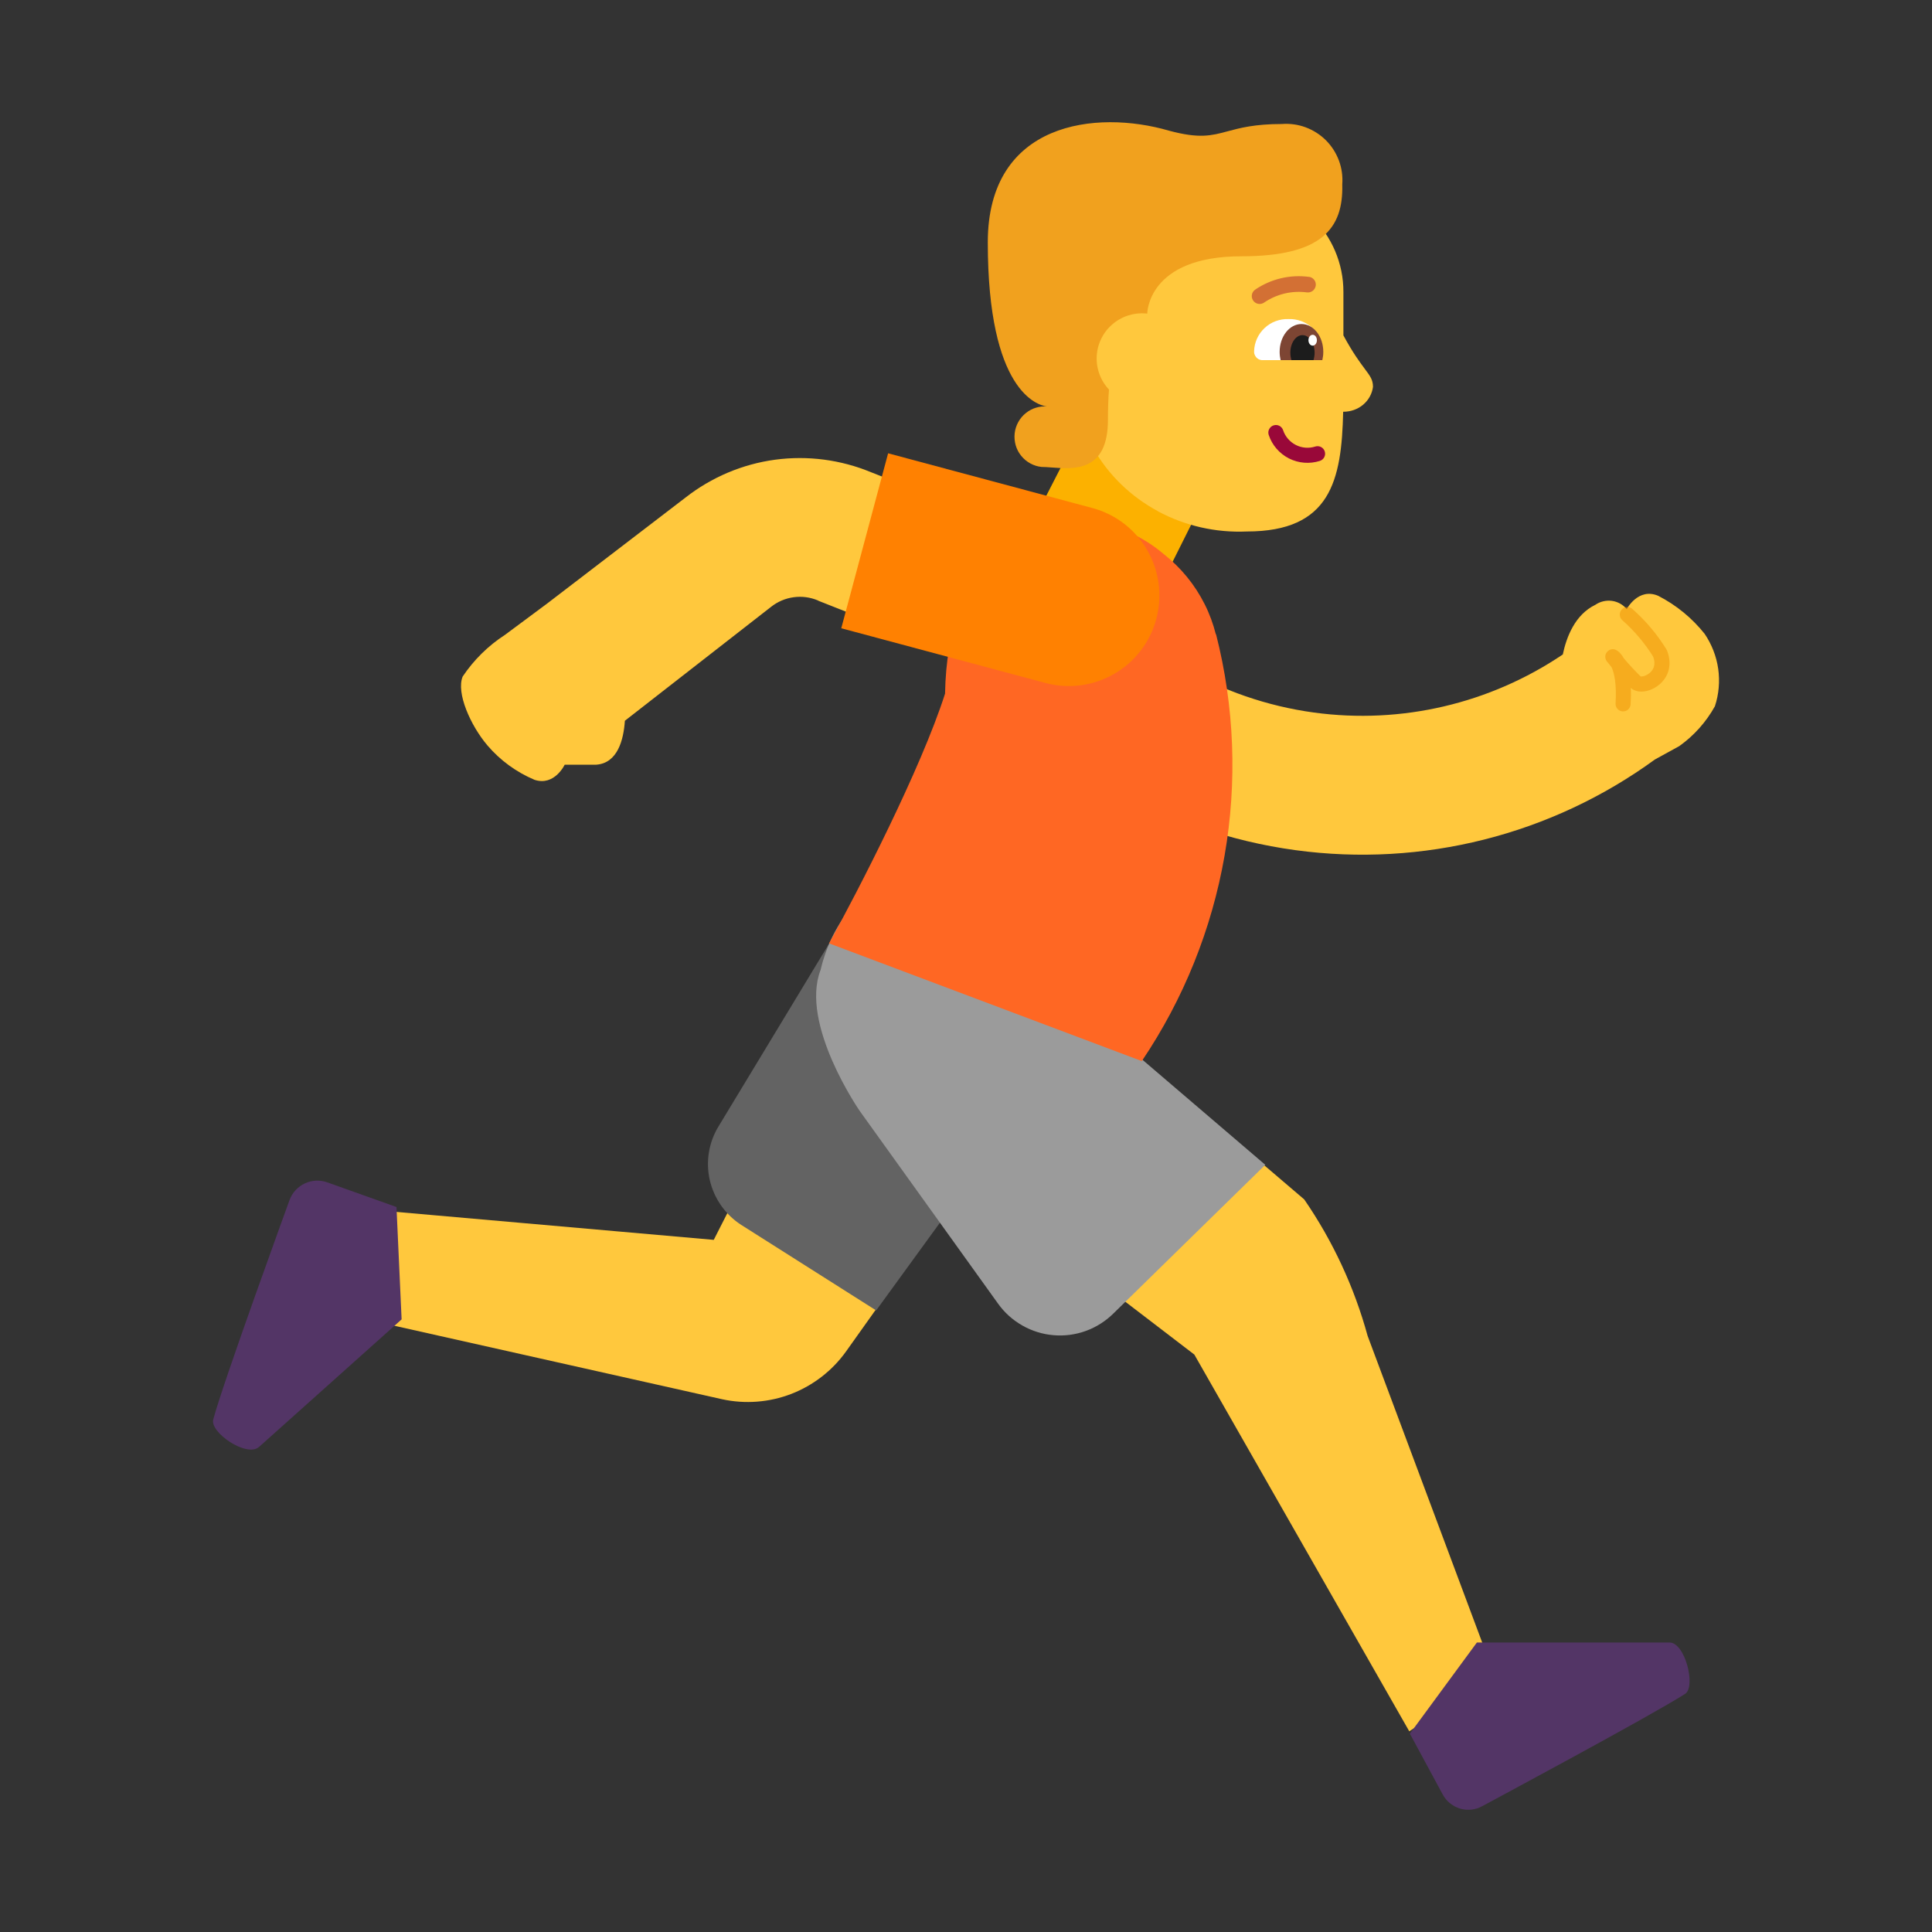 <?xml version="1.0" encoding="UTF-8"?><svg id="a" xmlns="http://www.w3.org/2000/svg" viewBox="0 0 32 32"><rect x="0" y="0" width="32" height="32" fill="#333333" stroke="none"/><path d="M13.547,9.945c-.127-.053-.265-.072-.401-.053-.136.018-.265.073-.373.158l-2.423,1.888c-.021.311-.118.704-.477.728h-.52s-.17.36-.5.25c-.301-.127-.568-.322-.78-.57-.28-.33-.52-.87-.41-1.14.184-.275.422-.51.7-.69l.7-.52,2.29-1.754c.43-.337.944-.555,1.486-.628.538-.072,1.086,0,1.587.207l3.28,1.296-.289.731.431-.328c.952,1.249,2.36,2.07,3.916,2.282,1.449.197,2.915-.148,4.121-.962.059-.284.2-.659.538-.822.08-.055.177-.078.274-.066.096.013.184.061.247.136,0,0,.19-.36.52-.22.299.153.561.368.77.63.118.174.195.372.225.58.029.208.011.42-.055.62-.145.261-.347.487-.59.66l-.404.222c-1.715,1.249-3.849,1.788-5.955,1.501-2.154-.293-4.104-1.427-5.424-3.152l-2.47-.976-.011-.005Z" fill="#ffc83d"/><path d="M13.732,15.625l.45-.29c-.068.127-.125.259-.172.395l4.267,3.599,2.668-.024.657.561c.474.689.829,1.453,1.05,2.26l2.1,5.62-1.41.93-3.56-6.24-3.759-2.877-2.011,2.827c-.227.317-.543.561-.907.702-.364.14-.762.171-1.143.088l-6.2-1.39.61-1.73,5.45.48,2.044-4.019c.009-.267.057-.532.144-.786l-.278-.105Z" fill="#ffc83d"/><path d="M17.922,7.055l-1.05,2.05,2.1,1.1,1.05-2.1-2.1-1.05Z" fill="#fcb100"/><path d="M19.177,8.466c-.449-.242-.818-.6-1.065-1.034l-.35-1.284-.4-1.331c.003-.467.197-.913.542-1.243.345-.33.811-.516,1.298-.519h1.2c.244,0,.485.046.71.136.225.09.43.221.601.387.172.166.308.362.4.578.092.216.139.448.138.681v.718s0,0,0,0c.155.288.272.444.353.553.092.123.137.183.137.3-.015.114-.073.219-.163.295-.09.076-.207.117-.327.117-.001,0-.003,0-.004,0-.025,1.141-.21,1.983-1.596,1.983-.515.023-1.026-.094-1.475-.336Z" fill="#ffc83d"/><path d="M4.289,23.967l2.363-2.114-.085-1.861-1.145-.408c-.122-.044-.256-.038-.373.017-.117.055-.208.153-.253.275,0,0-1.092,2.995-1.263,3.631-.067.215.554.638.755.46Z" fill="#533566"/><path d="M27.652,27.205h-3.19l-1.11,1.51.54,1c.03.057.07.108.12.149s.107.072.168.091c.062.019.126.025.19.018.064-.007.126-.026.182-.058,0,0,2.8-1.5,3.36-1.86.18-.12,0-.85-.26-.85Z" fill="#533566"/><path d="M17.012,18.265l-2.5,3.44-2.24-1.42c-.261-.17-.446-.436-.516-.74-.069-.304-.017-.624.146-.89l1.93-3.19,3.18,2.8Z" fill="#636363"/><path d="M20.957,19.293l-2.515,2.462c-.13.128-.285.227-.456.289-.171.062-.354.087-.536.071-.182-.015-.358-.07-.516-.16-.159-.09-.296-.213-.402-.361l-2.29-3.19s-1-1.44-.65-2.34c.084-.365.248-.707.48-1l4.84,2.48" fill="#9b9b9b"/><path d="M26.86,10.097c-.046.052-.041.131.011.176.198.175.37.378.51.602.027.072.025.127.013.168-.013.044-.041.081-.077.109-.037.029-.079.046-.112.051-.017.003-.026.002-.03.001-.097-.095-.19-.194-.277-.297-.02-.036-.041-.064-.06-.085-.101-.11-.183-.068-.221-.023-.038.045-.038.111-.001.157.024.031.049.061.074.091.003.006.006.012.009.019.038.088.079.262.06.585-.004.069.048.128.117.132.069.004.128-.048.132-.117.006-.102.007-.193.003-.273.069.064.164.068.233.057.077-.012.159-.047.228-.102.07-.055.132-.134.162-.235.03-.102.025-.218-.024-.341-.003-.007-.006-.013-.01-.019-.154-.249-.344-.474-.564-.668-.034-.03-.078-.038-.118-.026-.022.006-.042.019-.058.037Z" fill="#ed9200" isolation="isolate" opacity=".51"/><path d="M18.912,17.575l-5.18-1.95c.473-.857,1.52-2.883,1.921-4.136.039-2.182,1.269-2.734,1.269-2.734.394-.143.819-.18,1.232-.106.413.074.799.255,1.118.526.286.224.519.509.682.834.08.159.141.326.184.497h.004c.305,1.198.353,2.447.141,3.665s-.679,2.378-1.371,3.404Z" fill="#ff6723"/><path d="M19.002,5.195s0-.95,1.56-.95c1.33,0,1.69-.46,1.67-1.19.01-.134-.008-.269-.055-.395-.047-.126-.12-.241-.215-.336-.095-.095-.21-.168-.336-.215-.126-.047-.261-.065-.395-.055-.45,0-.694.066-.899.121-.267.072-.467.125-.971-.011-1.2-.35-3-.15-3,1.85,0,2.475.828,2.698.977,2.718-.058-.004-.117.003-.173.019-.063.018-.123.049-.174.091-.052.041-.094.092-.126.15-.032.058-.052.122-.059.187s-.001.132.017.196c.018.063.049.123.091.174.041.052.092.094.15.126.058.032.122.052.187.059.049,0,.106.004.168.009.378.029.932.071.932-.789,0-.186.006-.352.017-.501-.057-.061-.104-.131-.138-.207-.043-.097-.066-.201-.066-.307s.022-.21.066-.307c.043-.097.107-.183.186-.253.079-.07.172-.123.273-.155.095-.03.194-.041.292-.032.011,0,.018.002.02.002,0,0,0,0,0,0Z" fill="#f1a11e"/><path d="M21.093,7.046c-.065.022-.101.093-.079.158.056.169.177.308.335.389.159.08.342.095.512.041.066-.021.102-.091.081-.157-.021-.066-.092-.102-.157-.081-.107.034-.222.025-.322-.026-.1-.051-.176-.139-.211-.245-.022-.066-.093-.101-.158-.079Z" fill="#990839"/><path d="M21.782,5.965c.018-.001.036-.006.053-.014.017-.008.031-.02.043-.034.012-.014.021-.03.027-.048.006-.017.008-.036.007-.054-.003-.072-.019-.143-.049-.209-.03-.066-.073-.125-.126-.174-.053-.049-.115-.088-.183-.113-.068-.025-.14-.037-.212-.034-.072-.003-.144.009-.212.034-.068.025-.13.063-.183.113-.053.049-.096.108-.126.174-.03.066-.047.137-.049.209-.001.018,0,.037.007.054.006.018.015.034.027.048.012.014.027.025.043.034.016.008.035.013.053.014h.88Z" fill="#fff"/><path d="M21.68,4.586c-.313-.042-.63.034-.89.211-.059.04-.075.121-.034.181.041.059.121.075.181.034.208-.142.46-.202.71-.169.071.009.136-.041.146-.112s-.041-.137-.112-.146Z" fill="#d37034"/><path d="M21.211,5.965c-.01-.043-.016-.089-.016-.137,0-.255.162-.461.362-.461s.361.206.361.461c0,.048-.006.093-.016.137h-.691Z" fill="#7d4533"/><path d="M21.391,5.965c-.012-.037-.019-.079-.019-.123,0-.161.09-.291.201-.291s.201.13.201.291c0,.044-.007.086-.019.123h-.364Z" fill="#1c1c1c"/><path d="M21.742,5.725c-.039,0-.07-.04-.07-.09s.031-.09.07-.09.07.04.07.09-.031.09-.07.09Z" fill="#fff"/><path d="M17.315,11.312c.8.214,1.623-.26,1.837-1.061.214-.8-.26-1.623-1.061-1.837l-3.381-.906-.776,2.898,3.381.906Z" fill="#ff8101"/></svg>